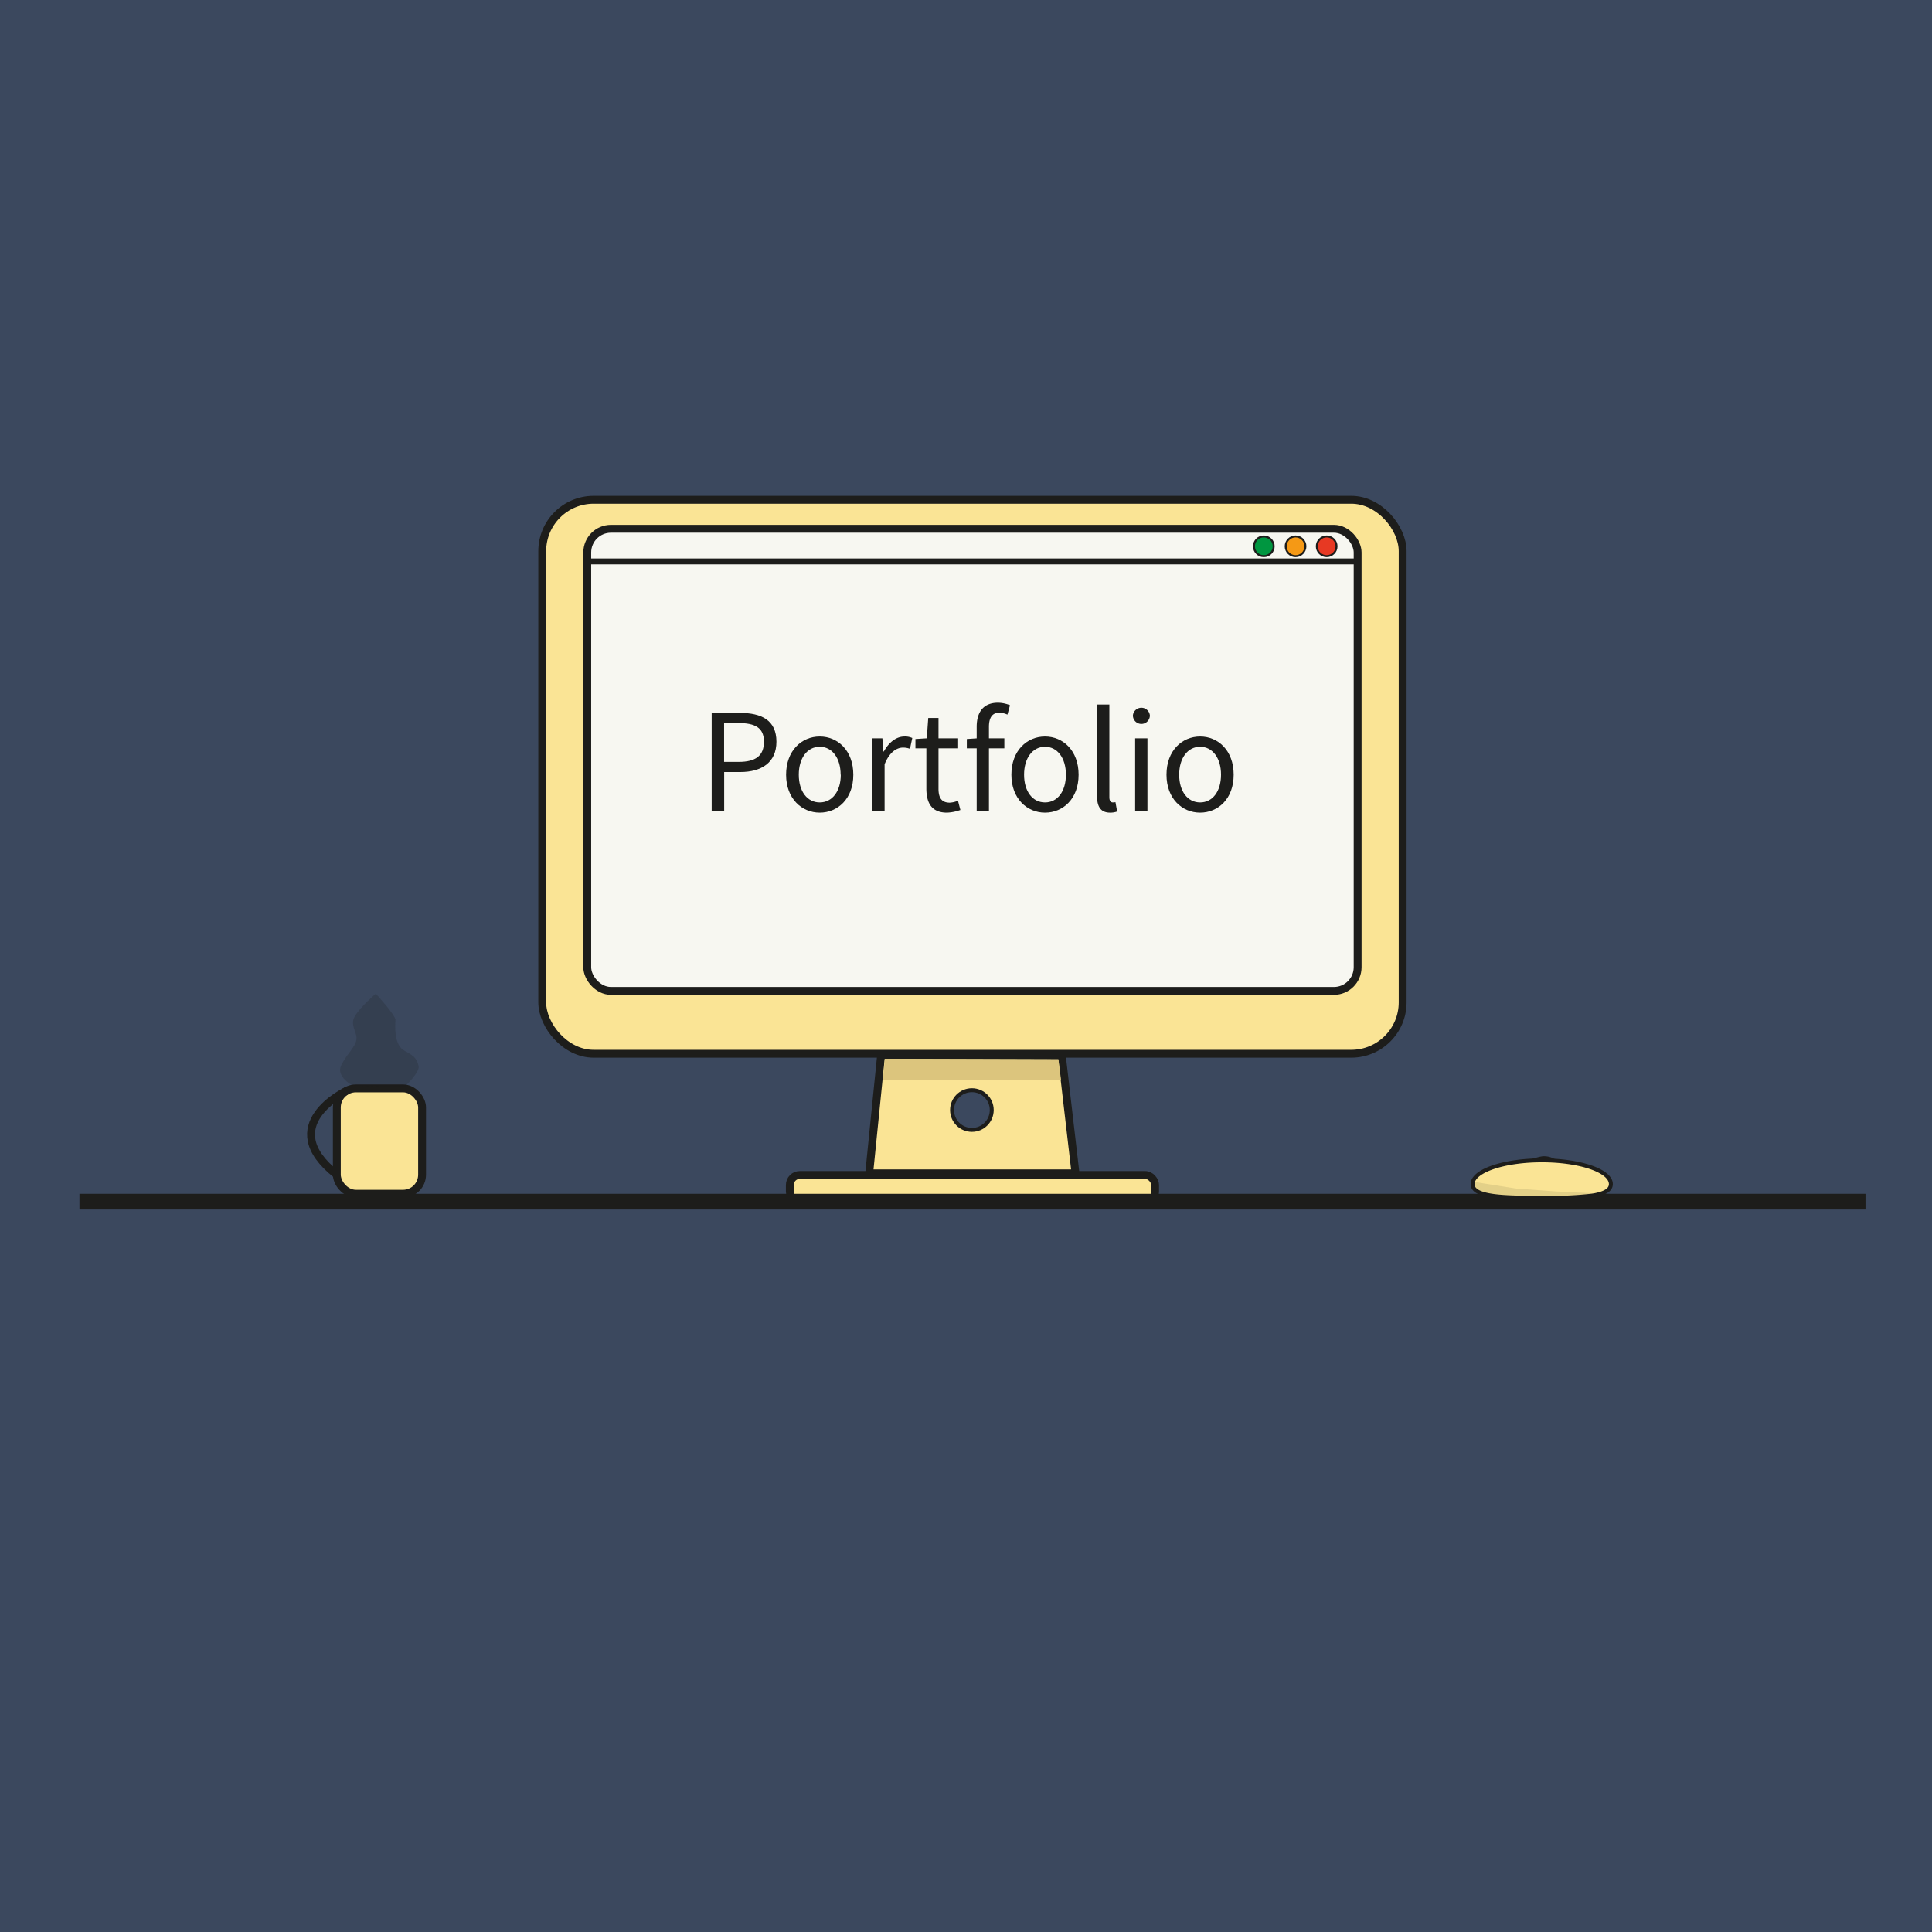 <svg xmlns="http://www.w3.org/2000/svg" viewBox="0 0 491.74 491.74"><defs><style>.cls-1,.cls-6{fill:#3b485e;}.cls-2,.cls-9{fill:#fae495;}.cls-11,.cls-12,.cls-13,.cls-14,.cls-15,.cls-2,.cls-3,.cls-5,.cls-6,.cls-7,.cls-9{stroke:#1d1d1b;stroke-miterlimit:10;}.cls-2,.cls-3,.cls-7{stroke-width:2px;}.cls-3{fill:#f7f7f1;}.cls-4{fill:#dcc57d;}.cls-5{fill:#e30613;stroke-width:4px;}.cls-7{fill:none;}.cls-10,.cls-11,.cls-12,.cls-16,.cls-8{fill:#1d1d1b;}.cls-8{opacity:0.2;}.cls-10{opacity:0.1;}.cls-11,.cls-13,.cls-14,.cls-15{stroke-width:0.5px;}.cls-12{stroke-width:1.5px;}.cls-13{fill:#009640;}.cls-14{fill:#f59915;}.cls-15{fill:#e73923;}</style></defs><g id="Layer_2" data-name="Layer 2"><g id="Printer"><rect class="cls-1" width="491.74" height="491.74"/><rect class="cls-2" x="138.01" y="127.2" width="219" height="141" rx="13.08"/><rect class="cls-3" x="149.47" y="134.58" width="196.08" height="117.63" rx="6.03"/><path class="cls-2" d="M273.5,298.64h-52a.25.25,0,0,1-.25-.25l3-29.77c0-.14-.14-.14,0-.14l46,.14c.15,0,0-.14,0,0l3.46,29.77A.26.26,0,0,1,273.5,298.64Z"/><rect class="cls-2" x="201.03" y="299.06" width="92.97" height="6.79" rx="2.53"/><polygon class="cls-4" points="270.07 274.95 224.68 274.95 225.24 269.48 269.39 269.62 270.07 274.95"/><line class="cls-5" x1="20.22" y1="305.85" x2="474.81" y2="305.85"/><circle class="cls-6" cx="247.37" cy="282.53" r="5.05"/><rect class="cls-2" x="85.73" y="277.02" width="21.7" height="26.81" rx="4.85"/><path class="cls-7" d="M88.14,277.68S69.67,286.4,85.73,299"/><path class="cls-8" d="M89.83,276.34s-4.4-2.25-3-5.16,3.63-4.65,3.89-6.59-1.79-3.58-.36-6,5.3-5.67,5.3-5.67,5.07,5.52,5,6.7-.51,6.34,2.3,7.82,3.13,2.2,3.58,3.83-3.68,5.47-3.68,5.47"/><path class="cls-9" d="M410,301.38c0,1.15-.94,1.92-2.55,2.43a14.94,14.94,0,0,1-2.3.51,95,95,0,0,1-12.74.53c-9.72,0-17.6-.13-17.6-3.47a2,2,0,0,1,.09-.61h0c.9-3.06,8.4-5.44,17.51-5.44C402.15,295.32,410,298,410,301.38Z"/><path class="cls-10" d="M407.48,303.81l-2.3.51a95,95,0,0,1-12.74.53c-9.72,0-17.6-.13-17.6-3.47a2,2,0,0,1,.09-.61h0l10.56,1.68a7,7,0,0,0,.91.09l9.77.72Z"/><path class="cls-11" d="M389.61,295.36c2.71-.92,3.32-.82,3.32-.82a4.92,4.92,0,0,1,3.17,1.07"/><line class="cls-12" x1="149.47" y1="142.89" x2="345.55" y2="142.89"/><circle class="cls-13" cx="321.67" cy="139.04" r="2.51"/><circle class="cls-14" cx="329.75" cy="139.04" r="2.51"/><circle class="cls-15" cx="337.67" cy="139.04" r="2.51"/><path class="cls-16" d="M181.14,181.45h7.13c5.58,0,9.35,1.88,9.35,7.34,0,5.25-3.75,7.71-9.2,7.71h-4.1v9.89h-3.18ZM188,193.92c4.36,0,6.44-1.58,6.44-5.13s-2.21-4.76-6.59-4.76h-3.55v9.89Z"/><path class="cls-16" d="M200.08,197.18c0-6.17,4-9.72,8.56-9.72s8.55,3.55,8.55,9.72-4,9.66-8.55,9.66S200.08,203.29,200.08,197.18Zm13.88,0c0-4.23-2.15-7.11-5.32-7.11s-5.33,2.88-5.33,7.11,2.15,7.06,5.33,7.06S214,201.41,214,197.18Z"/><path class="cls-16" d="M222,187.92h2.59l.26,3.36h.1c1.29-2.34,3.18-3.82,5.25-3.82a4.4,4.4,0,0,1,2,.38l-.59,2.75a4.91,4.91,0,0,0-1.79-.31c-1.56,0-3.42,1.12-4.67,4.25v11.86H222Z"/><path class="cls-16" d="M235.78,200.68V190.47H233V188.1l2.89-.18.37-5.18h2.61v5.18h5v2.55h-5v10.26c0,2.26.73,3.57,2.86,3.57a6.14,6.14,0,0,0,2.1-.5l.61,2.36a11.24,11.24,0,0,1-3.43.68C237.11,206.84,235.78,204.35,235.78,200.68Z"/><path class="cls-16" d="M246.08,188.1l2.65-.18h6.9v2.55h-9.55Zm2.51-3.1c0-3.75,1.71-6.14,5.41-6.14a8.26,8.26,0,0,1,3.07.64l-.66,2.39a5,5,0,0,0-2.09-.48c-1.75,0-2.61,1.22-2.61,3.6v21.38h-3.12Z"/><path class="cls-16" d="M257.42,197.18c0-6.17,4-9.72,8.56-9.72s8.55,3.55,8.55,9.72-4,9.66-8.55,9.66S257.42,203.29,257.42,197.18Zm13.88,0c0-4.23-2.15-7.11-5.32-7.11s-5.33,2.88-5.33,7.11,2.15,7.06,5.33,7.06S271.3,201.41,271.3,197.18Z"/><path class="cls-16" d="M279.23,202.68V179.32h3.13v23.59c0,1,.41,1.33.87,1.33a2.88,2.88,0,0,0,.68-.07l.43,2.38a5.05,5.05,0,0,1-1.8.29C280.2,206.84,279.23,205.35,279.23,202.68Z"/><path class="cls-16" d="M288.35,182.1a2.17,2.17,0,0,1,4.32,0,2.16,2.16,0,0,1-4.32,0Zm.57,5.82h3.13v18.47h-3.13Z"/><path class="cls-16" d="M296.9,197.18c0-6.17,4-9.72,8.56-9.72S314,191,314,197.18s-4,9.66-8.55,9.66S296.9,203.29,296.9,197.18Zm13.88,0c0-4.23-2.15-7.11-5.32-7.11s-5.33,2.88-5.33,7.11,2.15,7.06,5.33,7.06S310.78,201.41,310.78,197.18Z"/></g></g></svg>